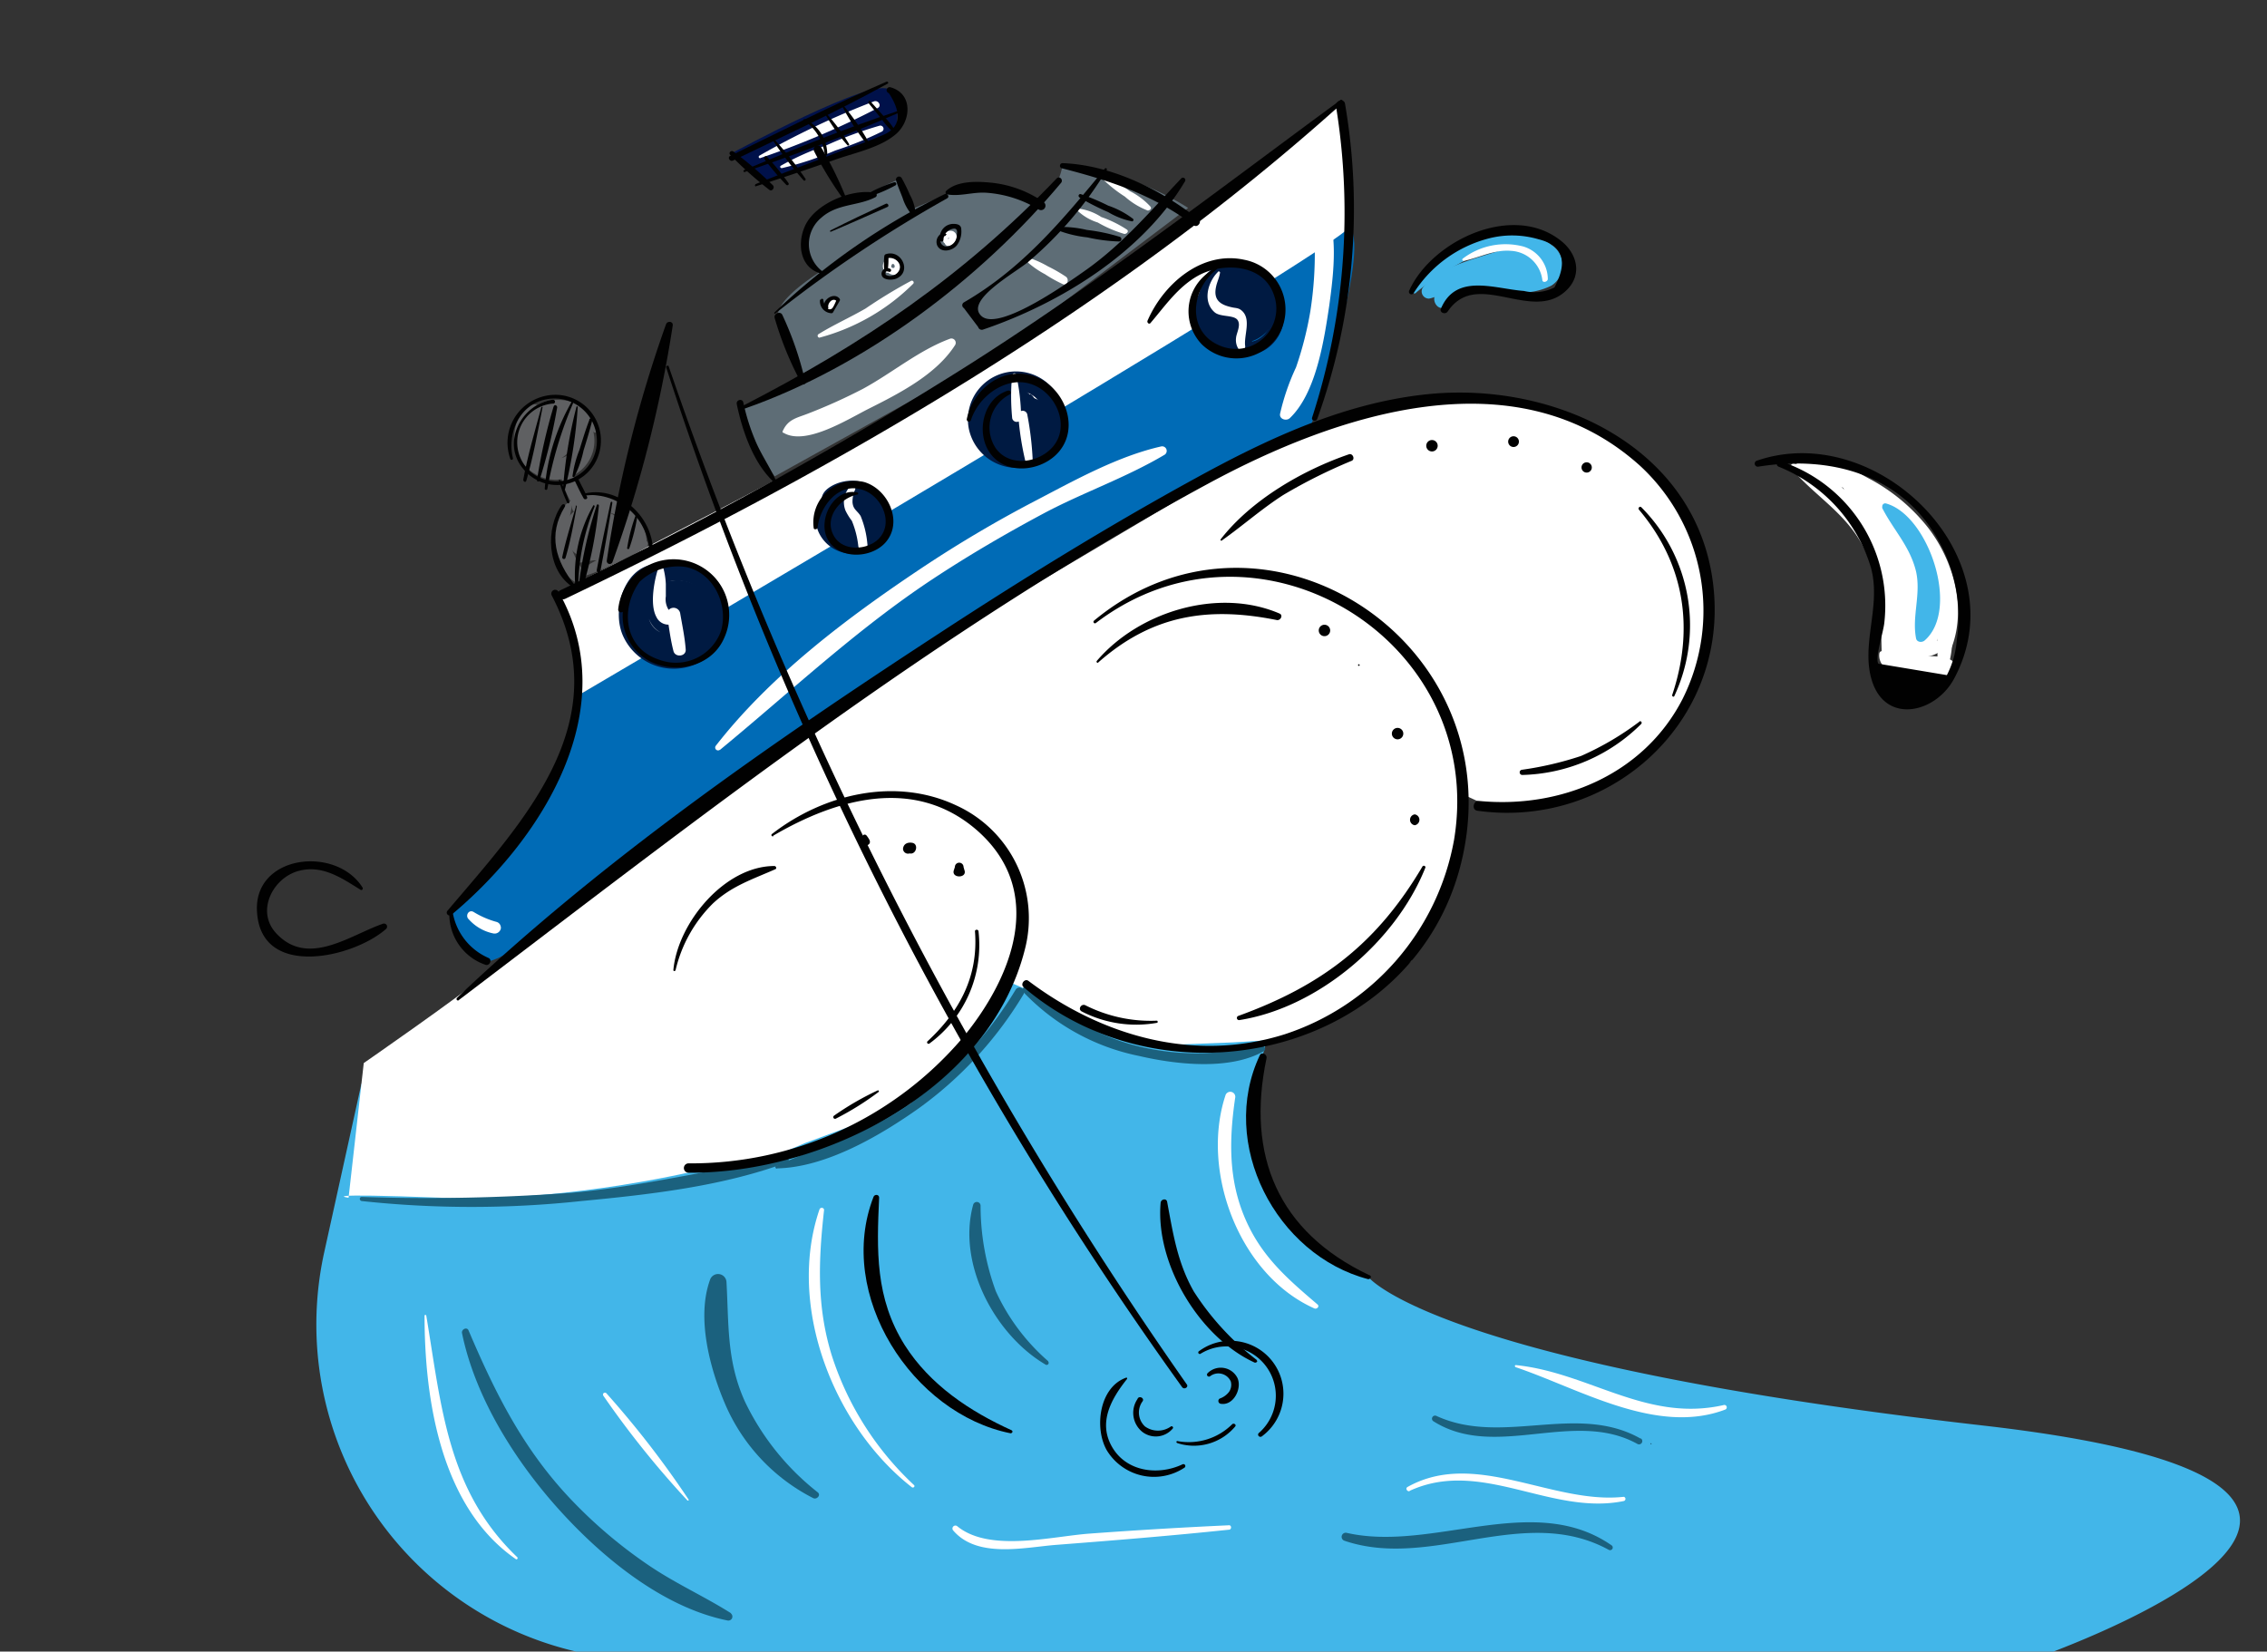 <svg id="illustration" xmlns="http://www.w3.org/2000/svg" viewBox="0 0 198.43 144.58"><rect x="0" y="0" width="198.43" height="144.58" fill="#333333" stroke="none"/><defs><style>.cls-1{fill:#006bb6;}.cls-2{fill:#fff;}.cls-3{fill:#5e6d76;}.cls-4{fill:#00114a;}.cls-5{fill:#42b6e9;}.cls-6{fill:#1b617e;}.cls-7{fill:#001a42;}.cls-8{fill:#5f6062;}.cls-9{fill:#010101;}</style></defs><path class="cls-1" d="M118.16,19.82,50.6,60.88s.27,8.76-11.25,19c0,0,1.25,3.75,3.24,4.25S64.77,68.76,64.77,68.76L78.32,58.54,101.63,44.1l13-6.5S120,22.24,118.16,19.82Z"/><path class="cls-2" d="M48.59,52S76.1,38.07,84,33,117.34,9.2,117.34,9.2s1.65,8.71.82,10.62S50.6,60.88,50.6,60.88,50.85,54.89,48.59,52Z"/><path class="cls-3" d="M67.81,41.7s-2.7-3.5-2.67-6.07l5.16-2.19-2.15-5.68s-.77-1.12,3.68-4a3.43,3.43,0,0,1-.46-4.74l7.32-3.34,1.13,2.63,4.7-2s3.93-.7,6.6,1.56A6,6,0,0,0,93,14.51a24.51,24.51,0,0,1,11,3.69L87,31.05Z"/><path class="cls-4" d="M64.06,13.41l2.86,2.51,11.4-4.34s.75-2.35-.45-3.69S64.06,13.41,64.06,13.41Z"/><path class="cls-5" d="M110.84,91.25l-.91,3.23v4.41l.45,3.77,2.6,4.55,4.43,3.58,2.36,1s5.7,7.51,53.8,13,4.1,20.55,4.1,20.55H57.08a29.39,29.39,0,0,1-28.7-35.72l3.25-14.73,72-16.72Z"/><path class="cls-2" d="M31.84,93.06s8.48-5.87,11.22-8.14S79.79,57.56,79.79,57.56L107,41.44l7.7-3.84,7.67-2,5.74-1,5.17.69,5.64,1.54,6.6,5.15,3.23,5.75.89,6L149,58.22l-2,4.49-2.7,3.22L141,68.35l-2.58,1.23s-3.56,1-4.06,1-3.77.13-3.77.13L128,69.52l-.54,5.57-1.82,4.8-2.13,4.26-5,4.16-2,.93-4,1.72-4.56.29-7,.27-5.72-2.4-4.16-2-3-1.26L84.8,91.67l-5.17,5-9.18,3.4-4.17,1.76-4.44.45s-11.83,3-23.17,2.57-8.16,0-8.16,0Z"/><path class="cls-6" d="M71.58,130.64a22.41,22.41,0,0,1-6.36-7.91c-1.62-3.56-1.42-6.73-1.63-10.48a.74.74,0,0,0-1.45-.19c-1.19,3.32,0,7.75,1.33,10.85a16.56,16.56,0,0,0,7.72,8.24c.3.14.69-.26.39-.51Z"/><path class="cls-6" d="M91.75,119.16a18.1,18.1,0,0,1-4.58-6.11,21.74,21.74,0,0,1-1.34-7.49.33.33,0,0,0-.65-.09c-1.42,5.17,1.9,11.39,6.36,14a.18.18,0,0,0,.21-.28Z"/><path class="cls-6" d="M68,102.28c4.28-.08,9-2.84,12.42-5.26a33.58,33.58,0,0,0,9.18-10,.4.4,0,0,0-.69-.4,33.35,33.35,0,0,1-9.5,10.18c-3.6,2.5-7.57,3.49-11.48,5.27-.12,0-.06.24.07.24Z"/><path class="cls-6" d="M89.56,86.83a19.23,19.23,0,0,0,10.15,5.61c3.22.75,7.94,1.29,10.93-.43a.23.23,0,0,0-.11-.42c-1.72,0-3.41.56-5.15.61a21.56,21.56,0,0,1-5.82-.63c-3.73-.92-6.67-2.86-9.7-5.13-.24-.18-.48.19-.3.39Z"/><path class="cls-6" d="M31.67,105.14a90,90,0,0,0,19.21,0c6-.57,12.41-1.29,18.05-3.4a.2.2,0,0,0-.1-.38c-6.33.93-12.48,2.5-18.88,3.06a171.53,171.53,0,0,1-18.28.36c-.24,0-.23.33,0,.36Z"/><path class="cls-6" d="M59.84,103.64a4.77,4.77,0,0,0,3.28-.81c.15-.12,0-.32-.2-.25a8.13,8.13,0,0,1-3.08.91.08.08,0,0,0,0,.15Z"/><path class="cls-6" d="M64,141.23c-2.31-1.46-4.8-2.58-7.08-4.11a41.37,41.37,0,0,1-7-5.92c-4.15-4.39-6.57-9.25-8.91-14.74-.15-.34-.64-.08-.57.24,1.16,5.67,4.68,11.23,8.51,15.47s9.12,8.56,14.75,9.69a.35.35,0,0,0,.26-.63Z"/><path class="cls-6" d="M144.51,126.44a.05.05,0,0,0,0-.1.05.05,0,1,0,0,.1Z"/><path class="cls-6" d="M143.61,125.94c-5.6-3.18-12.12.68-17.9-2a.27.27,0,0,0-.27.46c5.44,3.47,12.28-1.1,17.88,2a.28.28,0,0,0,.29-.49Z"/><path class="cls-6" d="M141.05,135.27c-6.85-4.75-15.68.64-23.2-1.09a.36.36,0,0,0-.19.69c7.62,2.6,15.72-3.26,23.15.8a.23.23,0,0,0,.24-.4Z"/><path class="cls-2" d="M60.28,131.28a82.87,82.87,0,0,0-7.2-9.31c-.13-.14-.39,0-.27.21a81.37,81.37,0,0,0,7.37,9.18s.14,0,.1-.08Z"/><path class="cls-2" d="M45.31,136.35c-6.17-5.87-6.67-13.26-8-21.19a.08.08,0,0,0-.15,0c0,7.4,1.44,16.81,8,21.33.09.06.2-.08.12-.16Z"/><path class="cls-2" d="M80,130a26.62,26.62,0,0,1-7.19-11.33c-1.34-4.3-1.17-8.35-.68-12.74,0-.24-.33-.26-.4-.06-2.9,8.49,1.27,19,8.08,24.32.13.1.32-.07.19-.19Z"/><path class="cls-2" d="M115.32,114.19c-2.34-2-4.48-3.82-5.91-6.62-1.89-3.69-1.88-7.44-1.3-11.44a.44.44,0,0,0-.85-.23c-2.19,6.65,1.22,15.72,7.79,18.64.21.09.48-.17.27-.35Z"/><path class="cls-2" d="M107.62,133.52q-6.12.28-12.23.73c-3.34.24-8.8,1.68-11.62-.66a.26.26,0,0,0-.36.36c2.1,2.5,6.24,1.51,9,1.29,5.06-.39,10.12-.8,15.16-1.33.24,0,.25-.4,0-.39Z"/><path class="cls-2" d="M123.36,130.52c6.27-2.91,12.38,2.19,18.77.88a.19.19,0,0,0,0-.37c-6.25.69-13-4.19-18.93-.86-.23.13,0,.46.21.35Z"/><path class="cls-2" d="M132.66,119.68c5.6,1.89,12.35,6,18.36,3.71a.21.21,0,0,0-.11-.4c-6.77,1.56-11.82-2.84-18.23-3.49-.11,0-.11.15,0,.18Z"/><path class="cls-2" d="M68.57,37.88c1.94,1.18,5.67-1.2,7.49-2.11,2.69-1.35,5.91-3,7.55-5.58a.38.38,0,0,0-.42-.55c-2.74,1-5.08,3-7.66,4.4a48,48,0,0,1-4.74,2.14c-1,.4-1.79.49-2.26,1.52a.14.14,0,0,0,0,.18Z"/><path class="cls-2" d="M71.72,29.56a18.28,18.28,0,0,0,8.22-4.73.16.16,0,0,0-.18-.25,43.67,43.67,0,0,0-4,2.43c-1.35.78-2.79,1.42-4.13,2.25a.17.17,0,0,0,.13.3Z"/><path class="cls-2" d="M66.54,13.84A72.47,72.47,0,0,0,76.82,9.46c.39-.19.05-.74-.34-.58a71.92,71.92,0,0,0-10,4.74.12.12,0,0,0,.1.22Z"/><path class="cls-2" d="M68.39,14.73a27.92,27.92,0,0,0,4.71-1.55,30.67,30.67,0,0,0,4.07-1.65A.28.28,0,0,0,77,11a33.83,33.83,0,0,0-4.66,1.72,23.83,23.83,0,0,0-4,1.79.11.11,0,0,0,.08.2Z"/><path class="cls-2" d="M90,23a7.7,7.7,0,0,0,1.46,1,12.22,12.22,0,0,0,1.58.88c.4.17.56-.43.27-.65a13,13,0,0,0-1.58-.91,8.7,8.7,0,0,0-1.52-.7A.23.23,0,0,0,90,23Z"/><path class="cls-2" d="M94.22,18.35a4.57,4.57,0,0,0,1.87,1.13,10.67,10.67,0,0,0,2.33,1c.2,0,.42-.23.22-.38A10.12,10.12,0,0,0,96.4,19a4.72,4.72,0,0,0-2.1-.75c-.06,0-.13.08-.08.15Z"/><path class="cls-2" d="M96.61,15.76a11.82,11.82,0,0,0,1.85,1.45,6.51,6.51,0,0,0,2,1.22c.17,0,.37-.16.25-.33a6.2,6.2,0,0,0-1.8-1.36,13.44,13.44,0,0,0-2.14-1.25c-.15-.06-.25.17-.15.27Z"/><path class="cls-2" d="M82.51,20.78c0,.13.06.25.1.37L83,21c-.12-.2.22-.26,0-.08,0,0-.14,0-.19.07a.29.29,0,0,0-.12.24.31.31,0,0,0,.22.29c.68.11,1.19-.93.51-1.28a.68.68,0,0,0-.8,1c.19.22.55-.14.32-.32a3.47,3.47,0,0,0-.29-.25c-.08-.06-.21,0-.18.1Z"/><path class="cls-2" d="M78.17,22.81a.65.65,0,0,0-.49,1A.78.78,0,0,0,79,23.48a.89.89,0,0,0-1.14-1c-.55.19-.84,1-.28,1.38a.2.2,0,0,0,.29-.17c0-.15,0-.67.33-.57.1,0,.19.32,0,.34-.35,0-.13-.38,0-.44a.14.14,0,0,0-.07-.25Z"/><path class="cls-2" d="M72.79,26.45a.39.39,0,0,0-.59.5.5.5,0,0,0,.59.2.82.82,0,0,0,.48-.65.32.32,0,0,0-.14-.34c-.37-.16-.85-.07-.87.4a.25.25,0,0,0,.31.24c.08,0,.25-.12.33-.09l-.21-.37c0,.16,0,.31,0,.47a.21.21,0,0,0,.15-.36Z"/><path class="cls-7" d="M106.54,23.64c-2,.78-2,3.68-1,5.23,1.13,1.76,3.86,3,5.65,1.42s1.38-4.26.05-5.88-4.38-2.14-5.8-.2c-.33.46.29.94.71.72,1.29-.67,2.77-.95,4,.11s1.61,3,.55,4.2c-1.3,1.45-3.46.49-4.48-.8-1.28-1.62-.75-3.16.45-4.59.07-.09,0-.26-.13-.21Z"/><path class="cls-7" d="M105.59,25.65a2.83,2.83,0,0,0-.1,3.77c.88,1,2.94,1.7,4,.63a.55.55,0,0,0-.38-.92c-1.05.09-1.94.46-2.83-.37a2.86,2.86,0,0,1-.56-3c0-.09-.1-.16-.17-.09Z"/><path class="cls-7" d="M106.24,24c-1.24,1.17-2.27,3-1.37,4.72.54,1,3,2.13,3.34.39a.32.32,0,0,0-.3-.4,6.44,6.44,0,0,1-1.24,0,1.57,1.57,0,0,1-1-1.47,7.75,7.75,0,0,1,.72-3.08.12.12,0,0,0-.19-.11Z"/><path class="cls-7" d="M106.82,24.33a3.07,3.07,0,0,0-1.35,3.74A3.23,3.23,0,0,0,109,30a3.08,3.08,0,0,0,2.68-2.91,3.15,3.15,0,0,0-2.39-3.32,2.84,2.84,0,0,0-3.48,2.5,2.53,2.53,0,0,0,3,2.66A2.15,2.15,0,0,0,110,25.37a1.77,1.77,0,0,0-3,1.49,1.59,1.59,0,0,0,3.15-.27c0-1.94-3.14-1.67-3,.17a.84.84,0,0,0,1.42.58l.57-.53c.8-.72-.39-1.91-1.18-1.18l-.57.54,1.42.59c0,.24-.51-.12-.23-.25s.41,0,.39.33c0,.91-1.38.46-1.53-.17a1.2,1.2,0,0,1,1.32-1.38,1.49,1.49,0,0,1,1.34,1.24,1.71,1.71,0,0,1-2.37,1.91,2,2,0,0,1-1.28-1.63,3.12,3.12,0,0,1,.62-2.26c.1-.15-.08-.28-.22-.22Z"/><path class="cls-7" d="M89,33.77c-2.39.71-3.59,4-1.85,5.88s5.22.61,5.85-1.84a4.21,4.21,0,1,0-8.2-.28,4.3,4.3,0,0,0,7.07,2.34c.87-.72-.38-2-1.24-1.25a2.55,2.55,0,0,1-4.21-2.09,2.58,2.58,0,0,1,4.16-1.78c1.52,1.3,1.11,4.26-1.15,4.42a2,2,0,0,1-2-2.22c0-1.28.89-2,1.73-2.83a.21.21,0,0,0-.2-.35Z"/><path class="cls-7" d="M88.93,34.47A2.71,2.71,0,0,0,87,36.61a2.55,2.55,0,0,0,1.42,2.53c2,1,4.51-1.35,3.25-3.38-1.15-1.84-4.26-1-4.12,1.2a2.14,2.14,0,0,0,4.24.29.83.83,0,0,0-1.6-.44c-.21.66-1.17.47-.89-.15.21-.47,1-.13,1,.3,0,.84-1,.95-1.47.51a1.74,1.74,0,0,1,.28-2.61c.18-.13.08-.48-.16-.39Z"/><path class="cls-7" d="M88.8,36.85a1.41,1.41,0,0,0,1.69-1.63,1.63,1.63,0,0,0-2.5-.95,2,2,0,0,0-.31,3,2.47,2.47,0,0,0,3.52,0c.6-.6-.19-1.7-.92-1.2-.37.25-.82.55-1.28.35a.72.72,0,0,1-.4-.87.53.53,0,0,1,.72-.14c.32.26-.1.72-.43.71s-.47.59-.09.72Z"/><path class="cls-7" d="M90,34.83a1.44,1.44,0,0,1,0,1.25,1.64,1.64,0,0,1-.76.8.58.58,0,0,0,.59,1,2.15,2.15,0,0,0,.5-3.28c-.16-.18-.39,0-.3.23Z"/><path class="cls-7" d="M74.05,42.83c-.91-.3-1.79.49-2.23,1.22a2.72,2.72,0,0,0-.07,2.73,3.23,3.23,0,0,0,4.91.94,3.32,3.32,0,0,0-.11-5,3.46,3.46,0,0,0-2.74-.56c-.8.16-2.21.84-1.81,1.88a.65.65,0,0,0,.42.42c.56.08.79-.17,1.24-.42a1.78,1.78,0,0,1,1.46-.15,1.5,1.5,0,0,1,.62,2.31,1.56,1.56,0,0,1-2.5,0A1.72,1.72,0,0,1,73,44.52c.21-.61.76-.92,1.19-1.37a.19.19,0,0,0-.09-.32Z"/><path class="cls-7" d="M74.31,43.49a1.73,1.73,0,0,0-1.61,2.33,1.81,1.81,0,0,0,3,.52,1.78,1.78,0,0,0-.77-2.83c-1.23-.33-3,1.38-1.79,2.45a.75.75,0,0,0,1.24-.33,2.15,2.15,0,0,1,0-.45.21.21,0,0,1,.14-.12c.06,0,0,0-.06,0a.27.27,0,0,1,0,.34s-.11,0-.21,0a.55.55,0,0,1-.3-.24.8.8,0,0,1,.47-1c.32-.1.29-.67-.09-.62Z"/><path class="cls-7" d="M57.27,49.39c-2.73.34-3.73,4.13-2.72,6.31a4.87,4.87,0,0,0,7.16,2,4.76,4.76,0,0,0,1-6.91c-1.72-2.14-5.47-2.37-6.8.19a.46.46,0,0,0,.63.62c1.45-.76,3.43-1.25,4.72,0a3.13,3.13,0,0,1-.41,4.72A3.33,3.33,0,0,1,55.87,55c-1.12-2.15.36-3.58,1.63-5.09.15-.19.07-.6-.23-.56Z"/><path class="cls-7" d="M58.2,50.57a3.05,3.05,0,0,0-2.87,2.37,3.57,3.57,0,0,0,1.38,3.63c2.5,1.83,6.28-.52,5.49-3.6s-5.63-2.87-5.52.5c.1,2.93,4.84,3,4.65,0-.07-1.22-1.58-2.87-2.75-1.71a1.54,1.54,0,0,0,1.47,2.6.81.81,0,0,0,.59-.78.67.67,0,0,0-.2-.53.66.66,0,0,0-.29-.2.48.48,0,0,0-.2-.07c-.16-.06-.19,0-.11.24l-.68.09c.39.1.61.67.17.88s-1-.42-.83-.9A1,1,0,0,1,60,52.72a1.44,1.44,0,0,1,.35,1.83,1.94,1.94,0,0,1-3.3.15c-.82-1.25.07-2.79,1.32-3.35.38-.16.19-.82-.21-.78Z"/><path class="cls-7" d="M74.12,44.9c-.26.09-.53.12-.69.37a1,1,0,0,0-.1.81,1.21,1.21,0,0,0,1.73.62c.77-.37.21-1.52-.57-1.35-.11,0-.1.07-.22,0a1.09,1.09,0,0,0-.08-.15c-.09-.07-.08-.1,0-.11s0-.22-.1-.18Z"/><path class="cls-7" d="M73.68,44.89a1.57,1.57,0,0,0,1.49,1.49.66.66,0,0,0,.18-1.29c-.28-.07-.55,0-.82-.09s-.43-.18-.65-.26-.19.06-.2.15Z"/><path class="cls-2" d="M106.6,23.81c-.88.88-1.37,2.59-.28,3.53.5.43,1.67.21,2,.67s-.11,1.17-.13,1.58a1.44,1.44,0,0,0,.21.95c.17.36.64.08.59-.25-.13-.91.56-2.34-.29-3.09-.28-.25-.5-.22-.83-.29-1-.21-1.69-.6-1.43-1.8.08-.41.27-.77.34-1.19a.11.11,0,0,0-.19-.11Z"/><path class="cls-2" d="M88.59,32.84a19.78,19.78,0,0,0,0,3.69.4.4,0,0,0,.5.39l.54-.13-.49-.28a25.74,25.74,0,0,0,.6,3.82.33.33,0,0,0,.65-.08,27.66,27.66,0,0,0-.48-4,.41.41,0,0,0-.49-.28l-.54.13.5.38a19.07,19.07,0,0,0-.43-3.69c0-.14-.29-.16-.31,0Z"/><path class="cls-2" d="M74.4,42.6a2,2,0,0,0-.4,2.08,4.94,4.94,0,0,0,.56.91,8,8,0,0,1,.57,2.24c.11.51.9.3.79-.22a8.23,8.23,0,0,0-.59-2.44c-.3-.48-.66-.57-.71-1.2a2.51,2.51,0,0,1,.23-1.11c.1-.26-.27-.43-.45-.26Z"/><path class="cls-2" d="M57.69,49.51c-.4,1.14-.86,3.38-.23,4.51a1.16,1.16,0,0,0,1.95.23l-1-.25c.16,1,.28,2,.54,3,.15.58,1.12.48,1.07-.15-.08-1.08-.31-2.14-.49-3.2a.59.59,0,0,0-1-.26,1.72,1.72,0,0,1-.25-1.19l0-1.07A6.54,6.54,0,0,0,58,49.51a.18.18,0,0,0-.35,0Z"/><path class="cls-2" d="M115.22,17.37c-.5,1.35-.17,2.8-.14,4.23a32.56,32.56,0,0,1-.39,5.67,30.5,30.5,0,0,1-1.25,4.89,19.89,19.89,0,0,0-1.4,4.08c-.06.47.57.64.86.36,2.31-2.2,3-6.85,3.45-9.85.35-2.63,1-7.22-.86-9.45-.08-.1-.23,0-.27.07Z"/><path class="cls-2" d="M41,80.44a3.92,3.92,0,0,0,2.17,1.27.55.55,0,0,0,.59-.24.44.44,0,0,0,.06-.4.51.51,0,0,0-.37-.37,7.67,7.67,0,0,1-2-.87c-.4-.23-.73.28-.46.61Z"/><path class="cls-2" d="M63,65.66c6.17-5.08,11.88-10.49,18.58-14.93,3.16-2.09,6.43-4,9.78-5.79s7.24-3.14,10.59-5.14a.4.4,0,0,0-.31-.72c-3.8.86-7.51,2.93-10.94,4.72a107.76,107.76,0,0,0-10.14,6c-6.45,4.31-13.12,9.33-17.91,15.49a.25.25,0,0,0,.35.35Z"/><path class="cls-8" d="M46.75,35.4c-1.3.23-1.76,1.84-1.73,3a3.56,3.56,0,0,0,1.81,3.08A3.4,3.4,0,0,0,52,38.16a3.55,3.55,0,0,0-2.49-3,3.06,3.06,0,0,0-3.61,1.44,2.6,2.6,0,0,0,1,3.51,2.24,2.24,0,0,0,3.28-1.39,1.77,1.77,0,0,0-2.74-1.84,1.58,1.58,0,0,0,1.41,2.76,1,1,0,0,0-.52-1.88c.15.4.06.63-.25.71a.54.54,0,0,1-.4-.16.63.63,0,0,1-.14-.73,1.2,1.2,0,0,1,1.71-.49,1.76,1.76,0,0,1,.44,2.76,2,2,0,0,1-2.83-.7c-.61-1.2.17-2.25.31-3.43,0-.23-.23-.35-.42-.32Z"/><path class="cls-8" d="M48.51,35.44a4.39,4.39,0,0,1,2.09.92c.54.42.85,1,1.37,1.46a.21.21,0,0,0,.35-.14,2.42,2.42,0,0,0-1.26-2,3.58,3.58,0,0,0-2.55-.63.19.19,0,0,0,0,.38Z"/><path class="cls-8" d="M49.18,42a7.71,7.71,0,0,0,.74,1.84A4.46,4.46,0,0,0,51,45.48a.69.69,0,0,0,1-.6,4.47,4.47,0,0,0-.84-1.76A7.33,7.33,0,0,0,50,41.56a.49.49,0,0,0-.81.47Z"/><path class="cls-8" d="M49.89,43.89c-2.21,1.39-1.71,5.7.35,7,.54.34,1.15-.33.86-.86a7.91,7.91,0,0,1-1.28-2.74,9.63,9.63,0,0,1,.3-3.21c0-.12-.11-.26-.23-.18Z"/><path class="cls-8" d="M50.56,50.59a13.17,13.17,0,0,0,2.89-1.11,18.26,18.26,0,0,0,3.09-1.56.37.37,0,0,0-.28-.67,17.32,17.32,0,0,0-3.06,1.34,13.47,13.47,0,0,0-2.86,1.63c-.19.15,0,.41.22.37Z"/><path class="cls-8" d="M56.6,47.54a4,4,0,0,0-1.87-3.37c-1.16-.79-3.16-1.22-4.39-.36-.46.32-.34,1.16.31,1.13,1.22,0,2.21-.41,3.39.19a5.18,5.18,0,0,1,2.23,2.5c.07.17.34.08.33-.09Z"/><path class="cls-8" d="M52.05,44.7c-2-1-3.32,1.55-2.25,3.16A2.89,2.89,0,0,0,52.68,49a2.33,2.33,0,0,0,2.14-2,2.37,2.37,0,0,0-1.9-2.24,1.63,1.63,0,0,0-1.52,0,2,2,0,0,0,.47,3.52c.81.25,2.38,0,2.26-1.15a.69.69,0,0,0-.66-.66c-.37,0-.68.34-1,.27a.36.36,0,0,1-.08-.66l-.63.08c.38.07,1.81.26,1.39.92-.29.46-1.24.44-1.65.24A1.29,1.29,0,0,1,52,45c.12,0,.2-.19.07-.25Z"/><path class="cls-8" d="M54.2,45.55a1.73,1.73,0,0,0,.21,1.11,2.11,2.11,0,0,0,.9.85.71.71,0,0,0,.91-.19.68.68,0,0,0,0-.92c-.26-.21-.54-.38-.8-.59a6.28,6.28,0,0,1-.64-.48.31.31,0,0,0-.53.22Z"/><path class="cls-8" d="M51.64,46.09c.26.25.46.53.72.77s.54.47.78.73c.82.85,2-.85.73-1.26-.33-.11-.64-.26-1-.39s-.66-.2-1-.32-.46.28-.27.47Z"/><path class="cls-8" d="M50.67,49.26a10.34,10.34,0,0,0,2.5-.59c.73-.25,1.59-.34,1.84-1.15a.55.55,0,0,0-.24-.6c-.79-.37-1.41.17-2.11.55a10.35,10.35,0,0,0-2.13,1.44c-.12.12,0,.37.14.35Z"/><path class="cls-8" d="M52.07,49.75a23.78,23.78,0,0,0,2.56-1.06c.72-.34,1.61-.54,1.91-1.34a.38.38,0,0,0-.26-.45c-.83-.16-1.48.5-2.15.92s-1.52,1.06-2.24,1.63c-.15.11,0,.36.18.3Z"/><path class="cls-2" d="M156.8,41c2,2.37,4.57,3.78,6.15,6.6,1.86,3.35,1.65,6.48,1.77,10.13a.73.73,0,0,0,1.43.19c1.27-3.49.1-8.08-1.7-11.2-1.53-2.64-4.24-5.83-7.47-6.13-.23,0-.3.27-.18.41Z"/><path class="cls-2" d="M165.15,58c.69.8,1.95.79,2.93.92s2.27.62,3.09-.13a.47.47,0,0,0,.07-.57c-.6-.88-1.76-.72-2.74-.82s-2.4-.45-3.3.21a.26.26,0,0,0,0,.39Z"/><path class="cls-2" d="M164.5,57.2a1.37,1.37,0,0,0,.43,1.19,1.11,1.11,0,0,0,1.45.06.49.49,0,0,0-.23-.87c-.43-.12-1,0-1.28-.48-.1-.19-.35-.08-.37.1Z"/><path class="cls-2" d="M170,58.29c2.48-3.71,1.35-8.74-1.23-12.09a16.22,16.22,0,0,0-5.18-4.31c-1.66-.91-4.06-2.26-6-1.72a.46.46,0,0,0-.2.76c1.11,1.09,2.86,1.28,4.27,1.91a16.88,16.88,0,0,1,4.92,3.22,11.53,11.53,0,0,1,2.86,12c-.1.32.35.48.52.22Z"/><path class="cls-2" d="M161.36,42.74c1,2.49,2.67,4.59,3.46,7.2a17.13,17.13,0,0,1,.77,4.38,6.12,6.12,0,0,0,.4,2.93.42.42,0,0,0,.71,0c1.45-2,.26-6-.47-8.11-.86-2.5-2.18-5.29-4.59-6.62-.13-.07-.35,0-.28.22Z"/><path class="cls-2" d="M167,57.24a2.87,2.87,0,0,0,2.81-.2.6.6,0,0,0-.42-1,3.85,3.85,0,0,0-1.15.27c-.38.09-.76.12-1.14.19a.42.42,0,0,0-.1.75Z"/><path class="cls-2" d="M170.26,56.63c1.52-4.75-1.61-10.09-5.61-12.55-.94-.58-1.75.86-.86,1.47,4,2.71,5.24,6.53,5.86,11.08,0,.34.52.27.61,0Z"/><path class="cls-2" d="M163.81,45.24c1.92,4.11,2,8,2.82,12.39.17.88,1.49.63,1.52-.21.16-4.27-.77-9.43-3.64-12.72-.35-.41-.9.11-.7.54Z"/><path class="cls-2" d="M168,57.05c.41-.25.84-.47,1.27-.68a.67.67,0,0,0,.31-.75,30.85,30.85,0,0,0-2.8-8.36c-.89-1.76-2-3.95-4.12-4.26-.73-.1-1.28.85-.54,1.29,2.2,1.28,3.18,3.5,4.16,5.76.7,1.6,2.6,4.9,1.23,6.37a.4.4,0,0,0,.49.63Z"/><path class="cls-2" d="M170.38,53.92a3.21,3.21,0,0,0-.63,1.9,9,9,0,0,0-.13,2.53c.08.51.75.38.9,0a8.55,8.55,0,0,0,.36-2.37,3.24,3.24,0,0,0-.21-2,.19.19,0,0,0-.29,0Z"/><path class="cls-5" d="M124,25.57a22.52,22.52,0,0,1,4.56-2.92c.9-.34,5.1-1.48,5.77-.41,1.52,2.41-4.53,1.74-5.13,1.82a5,5,0,0,0-3.5,1.65c-.48.56.18,1.63.87,1.11,2-1.52,3.8-1.17,6.15-1.23A5.82,5.82,0,0,0,135.8,25a2.12,2.12,0,0,0,0-3.56c-3.47-2.74-10.66.26-12.18,4a.2.2,0,0,0,.29.22Z"/><path class="cls-5" d="M126.8,24.82a53,53,0,0,0,7.64-.82.86.86,0,0,0,.51-1.25c-.84-1.84-3-1-4.51-.55-1.92.61-4.67,1.34-5.92,3a.63.63,0,0,0,.54.94c1.18-.11,7.76-3.87,8.42-2.52l.51-1.26a53.34,53.34,0,0,0-7.22,2.23c-.12.05-.12.25,0,.24Z"/><path class="cls-5" d="M164.71,44.39c1,2,2.45,3.38,3,5.63.45,2-.37,3.92,0,5.85.06.36.52.4.75.2,3.14-2.72.33-11-3.39-12a.26.26,0,0,0-.29.37Z"/><path class="cls-2" d="M128.16,22.83c1.4-.3,2.63-1,4.11-.87A2.92,2.92,0,0,1,135,24.5c0,.29.46.19.48-.07a3,3,0,0,0-2.14-2.85,6.17,6.17,0,0,0-5.29,1.05.11.11,0,0,0,.09.2Z"/><path class="cls-9" d="M40.14,87.56c21.27-16.15,42-32.46,65.61-45.22,11.19-6.06,26.93-11.38,37.81-1.56a17.27,17.27,0,0,1,3.71,20.42c-3.41,6.63-10.7,9.62-17.85,8.91-.49,0-.61.79-.11.86,11.5,1.61,21.83-7.59,20.69-19.38-1.18-12.25-13.6-18.14-24.76-17.11-7.43.69-14.3,3.92-20.75,7.47-7.75,4.25-15.3,8.92-22.69,13.76C67.3,65.18,52.57,75.41,40,87.35c-.1.1,0,.3.16.21Z"/><path class="cls-9" d="M95.92,54.54c14.14-10.78,34.26,1.48,31.35,19a22,22,0,0,1-14.82,17c-7.91,2.5-16,.17-22.44-4.68-.32-.23-.72.29-.42.55C103,97.88,126,91.58,128.38,72.93,130.63,55,110,42.53,95.76,54.33c-.12.1,0,.31.16.21Z"/><path class="cls-9" d="M67.69,73.15c5.59-3.27,12.45-5.22,17.9-.4,6,5.35,3,12.85-1.32,18.09a31.2,31.2,0,0,1-24,11,.41.41,0,0,0,0,.82c11.77.09,26.33-7.21,29.44-19.56a10.85,10.85,0,0,0-6-12.59C78.39,68,72.11,69.49,67.58,73a.11.11,0,0,0,.11.2Z"/><path class="cls-9" d="M88.6,125.23c-3.72-1.68-7.2-4-9.41-7.48-2.59-4.12-2.45-8.29-2.24-12.91,0-.3-.4-.31-.49-.07-3.34,8.59,3.42,19,12,20.7.13,0,.24-.17.1-.24Z"/><path class="cls-9" d="M110,119.05a23.65,23.65,0,0,1-5.51-6c-1.43-2.51-1.81-5.06-2.33-7.84-.06-.35-.55-.23-.57.08-.47,5.35,3.39,11.79,8.25,14,.12,0,.28-.1.16-.21Z"/><path class="cls-9" d="M119.86,111.63c-8-3.79-10.79-10.47-9-19,.07-.33-.43-.6-.59-.25-3.65,7.73,1.41,17.49,9.49,19.6.19,0,.34-.24.14-.34Z"/><path class="cls-9" d="M115.3,36.67a54.35,54.35,0,0,0,2.43-27.58c-.08-.52-.88-.3-.79.22a58.13,58.13,0,0,1-2.09,27.24c-.09.29.35.4.45.12Z"/><path class="cls-9" d="M117.33,8.76c-10.88,8-21.47,16.19-32.9,23.41a343.49,343.49,0,0,1-35.38,19.5c-.49.23-.06,1,.44.74,24-11.48,48.18-25.53,68-43.38.14-.13,0-.38-.2-.27Z"/><path class="cls-9" d="M48.3,52.14c5.79,11.09-2.43,19.68-9.12,27.57a.25.25,0,0,0,.35.36C47.47,73.44,54.67,62,48.89,51.8a.34.34,0,0,0-.59.34Z"/><path class="cls-9" d="M39.33,80.05a4.67,4.67,0,0,0,3.17,4.41c.36.12.61-.45.26-.6A5.34,5.34,0,0,1,39.65,80a.16.16,0,0,0-.32,0Z"/><path class="cls-9" d="M56,50.61a4.46,4.46,0,0,0,.92,7.3c2.28,1.11,5.35.43,6.44-2a4.87,4.87,0,1,0-9.25-2.55c0,.28.42.34.49.07A4.84,4.84,0,0,1,60,49.63c2.45.47,3.78,3.31,3.11,5.6a4.19,4.19,0,0,1-5.47,2.5c-3.14-1.06-3.36-4.69-1.5-7,.05-.07,0-.15-.09-.09Z"/><path class="cls-9" d="M75.06,43.11c-2-.42-3.4,2.17-2.72,3.87.82,2,3.79,2,5.13.55,1.63-1.77.3-4.7-1.82-5.33a3.63,3.63,0,0,0-4.43,4c0,.21.32.14.34,0,.2-1.85,1.82-4,3.91-3.33,1.69.51,2.81,2.9,1.44,4.3-1,1-3.12,1.13-3.91-.24-.92-1.59.5-3.33,2.06-3.64a.09.09,0,0,0,0-.17Z"/><path class="cls-9" d="M91.11,34.51H89.23a0,0,0,0,0,0,0h1.88a0,0,0,1,0,0,0Z"/><path class="cls-9" d="M88.21,34.2c-2.15.67-2.8,3.66-1.58,5.42,1.4,2.05,4.59,1.66,6.06-.08,1.79-2.11.54-5.41-1.83-6.46-2.81-1.26-5.68.86-6.24,3.62a.19.19,0,0,0,.36.1c.64-2.07,3-3.87,5.2-3.2s3.55,3.62,2,5.48c-1.22,1.45-3.78,1.84-5,.19a3.26,3.26,0,0,1,1.2-4.74.18.18,0,0,0-.14-.33Z"/><path class="cls-9" d="M106.47,23.46a4.17,4.17,0,0,0-1.27,6.69,4.34,4.34,0,0,0,6.93-1.23,4.44,4.44,0,0,0-3.22-6.18c-3.72-.81-7.08,2.12-8.47,5.34-.06.15.13.35.26.2,1.28-1.5,2.39-3.14,4.14-4.13,2.13-1.2,5.66-1.08,6.63,1.57A3.53,3.53,0,0,1,107,30.34c-3.19-1.13-2.83-5-.46-6.79a.05.05,0,0,0-.06-.09Z"/><path class="cls-9" d="M59.13,84.94a12.09,12.09,0,0,1,3.27-5.85c1.65-1.54,3.46-2.11,5.47-3,.14-.06.06-.27-.08-.28-4.38,0-8.48,5-8.85,9.11,0,.11.16.12.19,0Z"/><path class="cls-9" d="M76.05,73.43a2.18,2.18,0,0,0-.22-.31.21.21,0,0,0-.29,0,3.55,3.55,0,0,0-.23.31c-.5.8,1.25.8.74,0Z"/><path class="cls-9" d="M79.85,73.78c-.41-.07-.77.09-.81.53a.44.44,0,0,0,.73.31c-.13,0-.19,0-.18.08.61.17.85-.82.26-.92Z"/><path class="cls-9" d="M83.58,75.9l-.08.25c-.29.76,1.21.76.91,0l-.07-.25a.38.38,0,0,0-.76,0Z"/><path class="cls-9" d="M85.34,81.54c.3,3.91-1.33,7-4.16,9.62a.13.13,0,0,0,.16.2,10.68,10.68,0,0,0,4.31-9.82c0-.2-.33-.2-.31,0Z"/><path class="cls-9" d="M76.81,95.46a25.2,25.2,0,0,0-3.8,2.2.15.15,0,0,0,.16.26,25.13,25.13,0,0,0,3.72-2.32.08.08,0,0,0-.08-.14Z"/><path class="cls-9" d="M96.12,58c4.72-4.17,9.62-4.93,15.64-3.72.32.06.58-.42.24-.57-5.36-2.3-12.31-.18-16,4.15a.1.1,0,0,0,.14.14Z"/><path class="cls-9" d="M115.93,55.69a.48.48,0,0,0,0-1,.48.48,0,0,0,0,1Z"/><path class="cls-9" d="M118.94,58.29a.07.07,0,0,0,0-.14.07.07,0,0,0,0,.14Z"/><path class="cls-9" d="M122.33,64.72a.48.48,0,0,0,0-1,.48.48,0,0,0,0,1Z"/><path class="cls-9" d="M123.83,72.24a.48.48,0,0,0,0-.95.48.48,0,0,0,0,.95Z"/><path class="cls-9" d="M124.51,75.85c-4,6.77-8.83,10.44-16.14,13.09a.19.19,0,0,0,.1.36c6.92-1.08,13.73-6.91,16.29-13.34.06-.15-.18-.24-.25-.11Z"/><path class="cls-9" d="M101.26,89.35A12.71,12.71,0,0,1,95,88c-.36-.17-.68.35-.32.54a10.39,10.39,0,0,0,6.58,1c.11,0,.08-.2,0-.19Z"/><path class="cls-9" d="M106.91,47.34c1.83-1.29,3.49-2.77,5.4-4a46.25,46.25,0,0,1,6-3c.33-.14.09-.69-.24-.57-4.07,1.4-8.56,4-11.24,7.46,0,0,0,.13.07.09Z"/><path class="cls-9" d="M125.34,39.52a.48.48,0,0,0,0-1,.48.48,0,0,0,0,1Z"/><path class="cls-9" d="M132.48,39.13a.47.47,0,0,0,0-.94.47.47,0,0,0,0,.94Z"/><path class="cls-9" d="M138.88,41.37a.45.45,0,0,0,0-.9.45.45,0,0,0,0,.9Z"/><path class="cls-9" d="M143.46,44.62c4,4.74,4.86,10.41,2.9,16.24,0,.11.14.18.19.08a14.65,14.65,0,0,0-2.88-16.53c-.14-.14-.33.07-.21.21Z"/><path class="cls-9" d="M143.49,63.18a25.54,25.54,0,0,1-5.11,3,29.07,29.07,0,0,1-5.2,1.21.23.23,0,0,0,.06.45,15.27,15.27,0,0,0,10.41-4.46c.11-.11,0-.31-.16-.22Z"/><path class="cls-9" d="M67.89,42c-.51-1.12-1.21-2.13-1.71-3.27a18.63,18.63,0,0,1-1.12-3.51c-.09-.37-.65-.21-.57.16.48,2.32,1.43,5.11,3.2,6.78a.13.13,0,0,0,.2-.16Z"/><path class="cls-9" d="M65.18,35.77C75.68,32.1,85.79,24.48,92.88,16c.22-.26-.14-.64-.39-.38C84.33,24.17,75.54,30.11,65.07,35.5c-.15.07,0,.32.11.27Z"/><path class="cls-9" d="M92.94,14.73c4.25,1.09,8,2.32,11.57,5,.3.23.72-.3.41-.53-3.34-2.61-7.61-4.75-11.92-4.92a.23.23,0,0,0-.06.45Z"/><path class="cls-9" d="M70.48,33.39a28.84,28.84,0,0,0-2-5.82c-.17-.38-.8-.11-.67.28a29.08,29.08,0,0,0,2.33,5.69.19.19,0,0,0,.35-.15Z"/><path class="cls-9" d="M67.85,27.45A113.35,113.35,0,0,1,82.91,17.36c.24-.14,0-.48-.21-.37A58.7,58.7,0,0,0,67.77,27.37c0,.05,0,.12.08.08Z"/><path class="cls-9" d="M82.81,17c1.14.24,2.31-.2,3.48-.13a10.14,10.14,0,0,1,4.63,1.47.39.39,0,0,0,.4-.67A9.78,9.78,0,0,0,86.83,16c-1.28-.13-3.09-.21-4.06.76,0,.05,0,.14,0,.15Z"/><path class="cls-9" d="M71.9,23.69a3,3,0,0,1,0-4.64c1.4-1.24,3.19-1,4.71-1.78a.21.21,0,0,0,0-.39c-2-.39-5.12.89-6.08,2.76-.78,1.53-.58,3.77,1.29,4.29.14,0,.21-.16.1-.24Z"/><path class="cls-9" d="M78.43,15.79c.16.52.37,1,.57,1.52a4.24,4.24,0,0,0,.62,1.24.29.29,0,0,0,.48-.2,4,4,0,0,0-.46-1.3,15.38,15.38,0,0,0-.72-1.47.27.27,0,0,0-.49.21Z"/><path class="cls-9" d="M75.71,17.32a12.59,12.59,0,0,0,2.68-1.1.15.15,0,0,0-.11-.27,12.54,12.54,0,0,0-2.65,1.18c-.11.05,0,.23.08.19Z"/><path class="cls-9" d="M74,17.18a32.13,32.13,0,0,0-2.12-4.28.35.35,0,0,0-.61.36,30.73,30.73,0,0,0,2.42,4c.1.14.38.06.31-.13Z"/><path class="cls-9" d="M66.21,16.29c2.39-.75,4.76-1.57,7.12-2.39,1.63-.56,3.73-1,5.08-2.15s1.53-3.56-.47-4.11a.26.26,0,0,0-.14.51q1.82,2.79-.66,3.73c-.72.31-1.45.6-2.19.85s-1.76.65-2.64,1c-2.06.78-4.12,1.55-6.15,2.38-.12.05-.08.24,0,.2Z"/><path class="cls-9" d="M77.6,7.15c-4.65,2-9.16,4.29-13.69,6.5-.28.13,0,.54.24.41,4.53-2.2,9.14-4.3,13.55-6.74.12-.06,0-.22-.1-.17Z"/><path class="cls-9" d="M63.92,13.56a33.06,33.06,0,0,0,3.42,3.06c.24.18.51-.2.31-.4a32.35,32.35,0,0,0-3.45-2.95c-.2-.15-.47.1-.28.29Z"/><path class="cls-9" d="M123.74,25.65a11.07,11.07,0,0,1,6.58-4.78,8.17,8.17,0,0,1,4.36.08q3.19.8,1.38,4.21a3.89,3.89,0,0,1-2.67.31c-2.58-.19-5.95-1.59-7.27,1.56-.14.35.4.53.59.25,2.54-3.8,7.31,1,10.34-1.81,1.45-1.32,1.06-3.2-.38-4.36-4.21-3.42-11.32-.07-13.32,4.32a.22.22,0,0,0,.39.22Z"/><path class="cls-9" d="M155.65,40.84a13.8,13.8,0,0,1,8.1,8.81c.95,3.37-.9,6.75.1,9.94,1.2,3.83,5.54,2.85,7.17-.14,5.74-10.59-6.68-22.76-17.25-19.12a.27.27,0,0,0,.14.52c6.26-1,12.54.63,15.8,6.53A13.54,13.54,0,0,1,171.28,56a8.09,8.09,0,0,1-.87,3.1l-6-1c-.31-.55.45-2.73.53-3.64a13.29,13.29,0,0,0-9.09-14.08c-.27-.08-.46.34-.2.45Z"/><path class="cls-9" d="M31.75,77.72C29.39,73.93,22,74.85,22.51,80,23,85.71,31,83.8,33.79,81.32a.27.27,0,0,0-.26-.46c-2.91,1-6.6,3.87-9.39.8-1.74-1.92-.26-4.81,2-5.42,2.07-.56,3.78.63,5.43,1.66a.13.13,0,0,0,.17-.18Z"/><path class="cls-9" d="M53.6,49.23a110.45,110.45,0,0,0,5.29-20.77c0-.36-.48-.37-.59-.08a109.22,109.22,0,0,0-5.19,20.71.26.26,0,0,0,.49.14Z"/><path class="cls-9" d="M58.31,32.16a324,324,0,0,0,45.16,89.27c.18.25.59,0,.41-.24A356.93,356.93,0,0,1,58.54,32.1c0-.15-.28-.09-.23.06Z"/><path class="cls-9" d="M99.58,122.45a2.14,2.14,0,0,0,.4,2.89,1.93,1.93,0,0,0,2.68-.3c.07-.11-.07-.23-.17-.17a1.94,1.94,0,0,1-2.27,0,1.66,1.66,0,0,1-.21-2.2c.18-.26-.25-.51-.43-.25Z"/><path class="cls-9" d="M105.94,120.46a1.19,1.19,0,0,1,1.79.47,1.09,1.09,0,0,1-.15.91,1.74,1.74,0,0,1-.82.59.25.25,0,0,0,.06.45c1.14.23,1.92-1.34,1.49-2.26a1.63,1.63,0,0,0-2.61-.41.17.17,0,0,0,.24.25Z"/><path class="cls-9" d="M98.6,120.59c-2.4.82-2.84,4.45-1.71,6.39a4.83,4.83,0,0,0,6.8,1.49.17.17,0,0,0-.17-.29c-2.09,1-4.88.69-6.16-1.48s-.09-4.25,1.3-6c0,0,0-.12-.06-.1Z"/><path class="cls-9" d="M105.08,118.51a4.32,4.32,0,0,1,5.1,6.94c-.18.19.09.44.28.28a4.63,4.63,0,0,0-5.51-7.45.13.13,0,0,0,.13.23Z"/><path class="cls-9" d="M103.48,125.56l0,.37a0,0,0,1,0,0,0l0-.37a0,0,0,0,0-.08,0Z"/><path class="cls-9" d="M103,126.31a4.71,4.71,0,0,0,5.12-1.44c.12-.16-.12-.31-.26-.2a5.39,5.39,0,0,1-4.81,1.48.08.08,0,0,0,0,.16Z"/><path class="cls-9" d="M48.32,35c-2.7.42-4.42,3.73-2.56,6a3.82,3.82,0,0,0,6.51-.85,4,4,0,0,0-3.37-5.58,4.2,4.2,0,0,0-4.23,5.61.12.12,0,0,0,.23-.06c-.53-2.16.54-4.71,2.9-5.16a3.71,3.71,0,0,1,4.34,4.51,3.52,3.52,0,0,1-5.66,1.86,3.41,3.41,0,0,1,1.89-6,.17.17,0,1,0,0-.33Z"/><path class="cls-9" d="M48.93,42.06A11.61,11.61,0,0,0,49.64,44a.1.1,0,0,0,.19-.08A12.93,12.93,0,0,0,49,42c0-.05-.1,0-.08,0Z"/><path class="cls-9" d="M50.33,42.13c.25.51.47,1,.76,1.5.09.15.37.06.3-.12-.21-.53-.5-1-.76-1.55-.1-.19-.39,0-.3.17Z"/><path class="cls-9" d="M49.18,44.2c-1.45,2-1.34,5.78,1,7.22.12.07.21-.09.14-.18-1.68-2.13-2.4-4.41-.87-6.9.09-.16-.15-.29-.25-.14Z"/><path class="cls-9" d="M51.18,43.36a5.15,5.15,0,0,1,5.64,4.71c0,.21.34.21.33,0-.12-2.91-3-5.58-6-4.86a.08.08,0,0,0,0,.15Z"/><path class="cls-9" d="M55.68,45a15.18,15.18,0,0,0-.79,3,.1.1,0,0,0,.19,0,15.07,15.07,0,0,0,.73-3,.07.07,0,0,0-.13,0Z"/><path class="cls-9" d="M53.46,43.92c-.43,2-.86,4-1.23,6,0,.21.28.29.32.09.39-2,.72-4,1.05-6,0-.1-.12-.14-.14,0Z"/><path class="cls-9" d="M51.92,44.27a12.31,12.31,0,0,0-1.58,6.81.14.14,0,0,0,.28,0,19.27,19.27,0,0,1,1.43-6.74c0-.09-.09-.17-.13-.07Z"/><path class="cls-9" d="M50.42,44.29c-.41,1.49-.9,3-1.21,4.49a.15.15,0,0,0,.28.08c.45-1.48.71-3,1-4.54a.06.06,0,0,0-.12,0Z"/><path class="cls-9" d="M51.58,36.78c-.33.85-.59,1.73-.86,2.6a9.58,9.58,0,0,0-.61,2.32.1.1,0,0,0,.18,0,9.4,9.4,0,0,0,.79-2.27c.27-.87.54-1.74.76-2.63a.13.13,0,0,0-.26-.07Z"/><path class="cls-9" d="M50,35.24a18.12,18.12,0,0,0-2.32,7.56.12.12,0,0,0,.23,0,34.09,34.09,0,0,1,2.25-7.5c0-.1-.1-.2-.16-.09Z"/><path class="cls-9" d="M47.39,35.63c-.57,2.11-1.2,4.23-1.59,6.37,0,.18.22.26.27.08.61-2.1,1-4.28,1.42-6.42,0-.06-.08-.09-.1,0Z"/><path class="cls-9" d="M48.45,35.61A47.62,47.62,0,0,0,47,42.05c0,.13.18.14.22,0a48,48,0,0,0,1.55-6.39c0-.19-.25-.27-.3-.08Z"/><path class="cls-9" d="M50.45,35.64a40.5,40.5,0,0,0-1.17,7.16.09.09,0,0,0,.18,0,41.29,41.29,0,0,0,1.11-7.17c0-.07-.1-.08-.12,0Z"/><path class="cls-9" d="M52.22,44.27a37,37,0,0,0-1.59,7.18c0,.22.31.23.38,0a38.65,38.65,0,0,0,1.41-7.18c0-.13-.17-.18-.2,0Z"/><path class="cls-9" d="M97.14,15v-.37a0,0,0,1,0,0,0V15a0,0,0,1,0,0,0Z"/><path class="cls-9" d="M96.76,14.7c-3.71,4.51-7.24,8.79-12.39,11.77a.29.29,0,0,0,0,.5l1.25,1.66a.33.33,0,0,0,.4.23c6.78-2.3,14-6.74,17.71-13a.21.21,0,0,0-.33-.25c-2.68,2.85-5.07,5.69-8.31,8-1.5,1.06-7.64,5.45-9.18,4.06s3.14-3.89,4.18-4.82a32.93,32.93,0,0,0,6.8-8c0-.08-.07-.18-.13-.1Z"/><path class="cls-9" d="M92.51,20.13a10.22,10.22,0,0,0,2.67.65,14.5,14.5,0,0,0,2.77.36.21.21,0,0,0,.06-.41,16.07,16.07,0,0,0-2.87-.6,9.6,9.6,0,0,0-2.56-.26c-.12,0-.21.2-.07.26Z"/><path class="cls-9" d="M94.45,17.27A22.1,22.1,0,0,0,97,18.57a6.67,6.67,0,0,0,2.09.81c.11,0,.16-.15.09-.22A7.68,7.68,0,0,0,97,18a19,19,0,0,0-2.38-1,.15.15,0,0,0-.12.28Z"/><path class="cls-9" d="M71.78,26.22a1.05,1.05,0,0,0,1,1.2.15.15,0,0,0,.13-.07l.58-1a.17.17,0,0,0,0-.2c-.55-.71-1.82.34-1.18.89a.12.12,0,0,0,.19-.12c-.09-.39.42-.94.76-.53l0-.2c-.1.17-.3.74-.47.84-.41.24-.71-.49-.72-.77,0-.12-.21-.16-.23,0Z"/><path class="cls-9" d="M78,23.59a.51.51,0,0,0-.84.37c0,.59.9.58,1.27.44,1.43-.58.48-2.6-.89-2.15a.2.2,0,0,0-.14.19,6.22,6.22,0,0,0,0,1.22.16.16,0,0,0,.3,0,6.24,6.24,0,0,0,.06-1.22l-.14.19c.58-.22,1.36.34,1.1,1a.87.87,0,0,1-.6.5.75.75,0,0,1-.42,0l-.17-.07c-.06-.26,0-.35.25-.28a.14.14,0,0,0,.19-.2Z"/><path class="cls-9" d="M82.87,20.52c-.19-.07-.13-.17-.35-.12a.71.71,0,0,0-.35.24.83.83,0,0,0-.14.84c.32.69,1.31.5,1.72,0a2,2,0,0,0,.39-1.4c0-.36-.28-.47-.62-.48A1.19,1.19,0,0,0,82.28,21a.15.15,0,0,0,.3,0,1,1,0,0,1,.5-.85c.12-.07.46-.21.6-.09s.09.34.07.51a1,1,0,0,1-.8,1c-.63.1-.92-.75-.25-.9a.17.17,0,0,0,.1-.1l0,0c.06,0,.08-.07,0-.09Z"/><path class="cls-9" d="M72.69,20.3c1.67-.7,3.31-1.44,5-2.19.18-.09,0-.36-.16-.27-1.62.75-3.24,1.52-4.84,2.33-.07,0,0,.16,0,.13Z"/><path class="cls-9" d="M65.18,15.06c4.55-1.58,9.17-3.28,13.58-5.23.08,0,0-.17-.06-.15-4.58,1.51-9.13,3.34-13.57,5.21-.1,0-.06.21.05.17Z"/><path class="cls-9" d="M70.36,10.54a4.2,4.2,0,0,1,1.83,3c0,.13.21.09.22,0a3.42,3.42,0,0,0-1.94-3.1c-.12-.06-.23.11-.11.18Z"/><path class="cls-9" d="M72.28,10.08a17,17,0,0,0,1.9,2.64.09.09,0,0,0,.14-.11A16.37,16.37,0,0,0,72.39,10c0-.06-.16,0-.11.09Z"/><path class="cls-9" d="M73.74,9.35A21.8,21.8,0,0,0,76,12.78c.08.08.2,0,.15-.12a20.57,20.57,0,0,0-2.28-3.37c0-.07-.16,0-.12.06Z"/><path class="cls-9" d="M76,9l1.17,1.42a5.4,5.4,0,0,0,1.11,1.22.08.08,0,0,0,.12-.11,5.89,5.89,0,0,0-1-1.3c-.4-.46-.81-.91-1.22-1.36-.09-.1-.22,0-.14.13Z"/><path class="cls-9" d="M67.4,12l.37.37s0,0,0,0l-.37-.38s0,0,0,0Z"/><path class="cls-9" d="M67.71,12.37a31.35,31.35,0,0,0,2.63,3.42.11.11,0,0,0,.17-.13,29.91,29.91,0,0,0-2.67-3.39c-.06-.07-.19,0-.13.1Z"/><path class="cls-9" d="M66.92,13.94a24.14,24.14,0,0,0,1.9,2.24c.1.09.28,0,.2-.15a23,23,0,0,0-1.88-2.3c-.13-.16-.34.06-.22.21Z"/></svg>